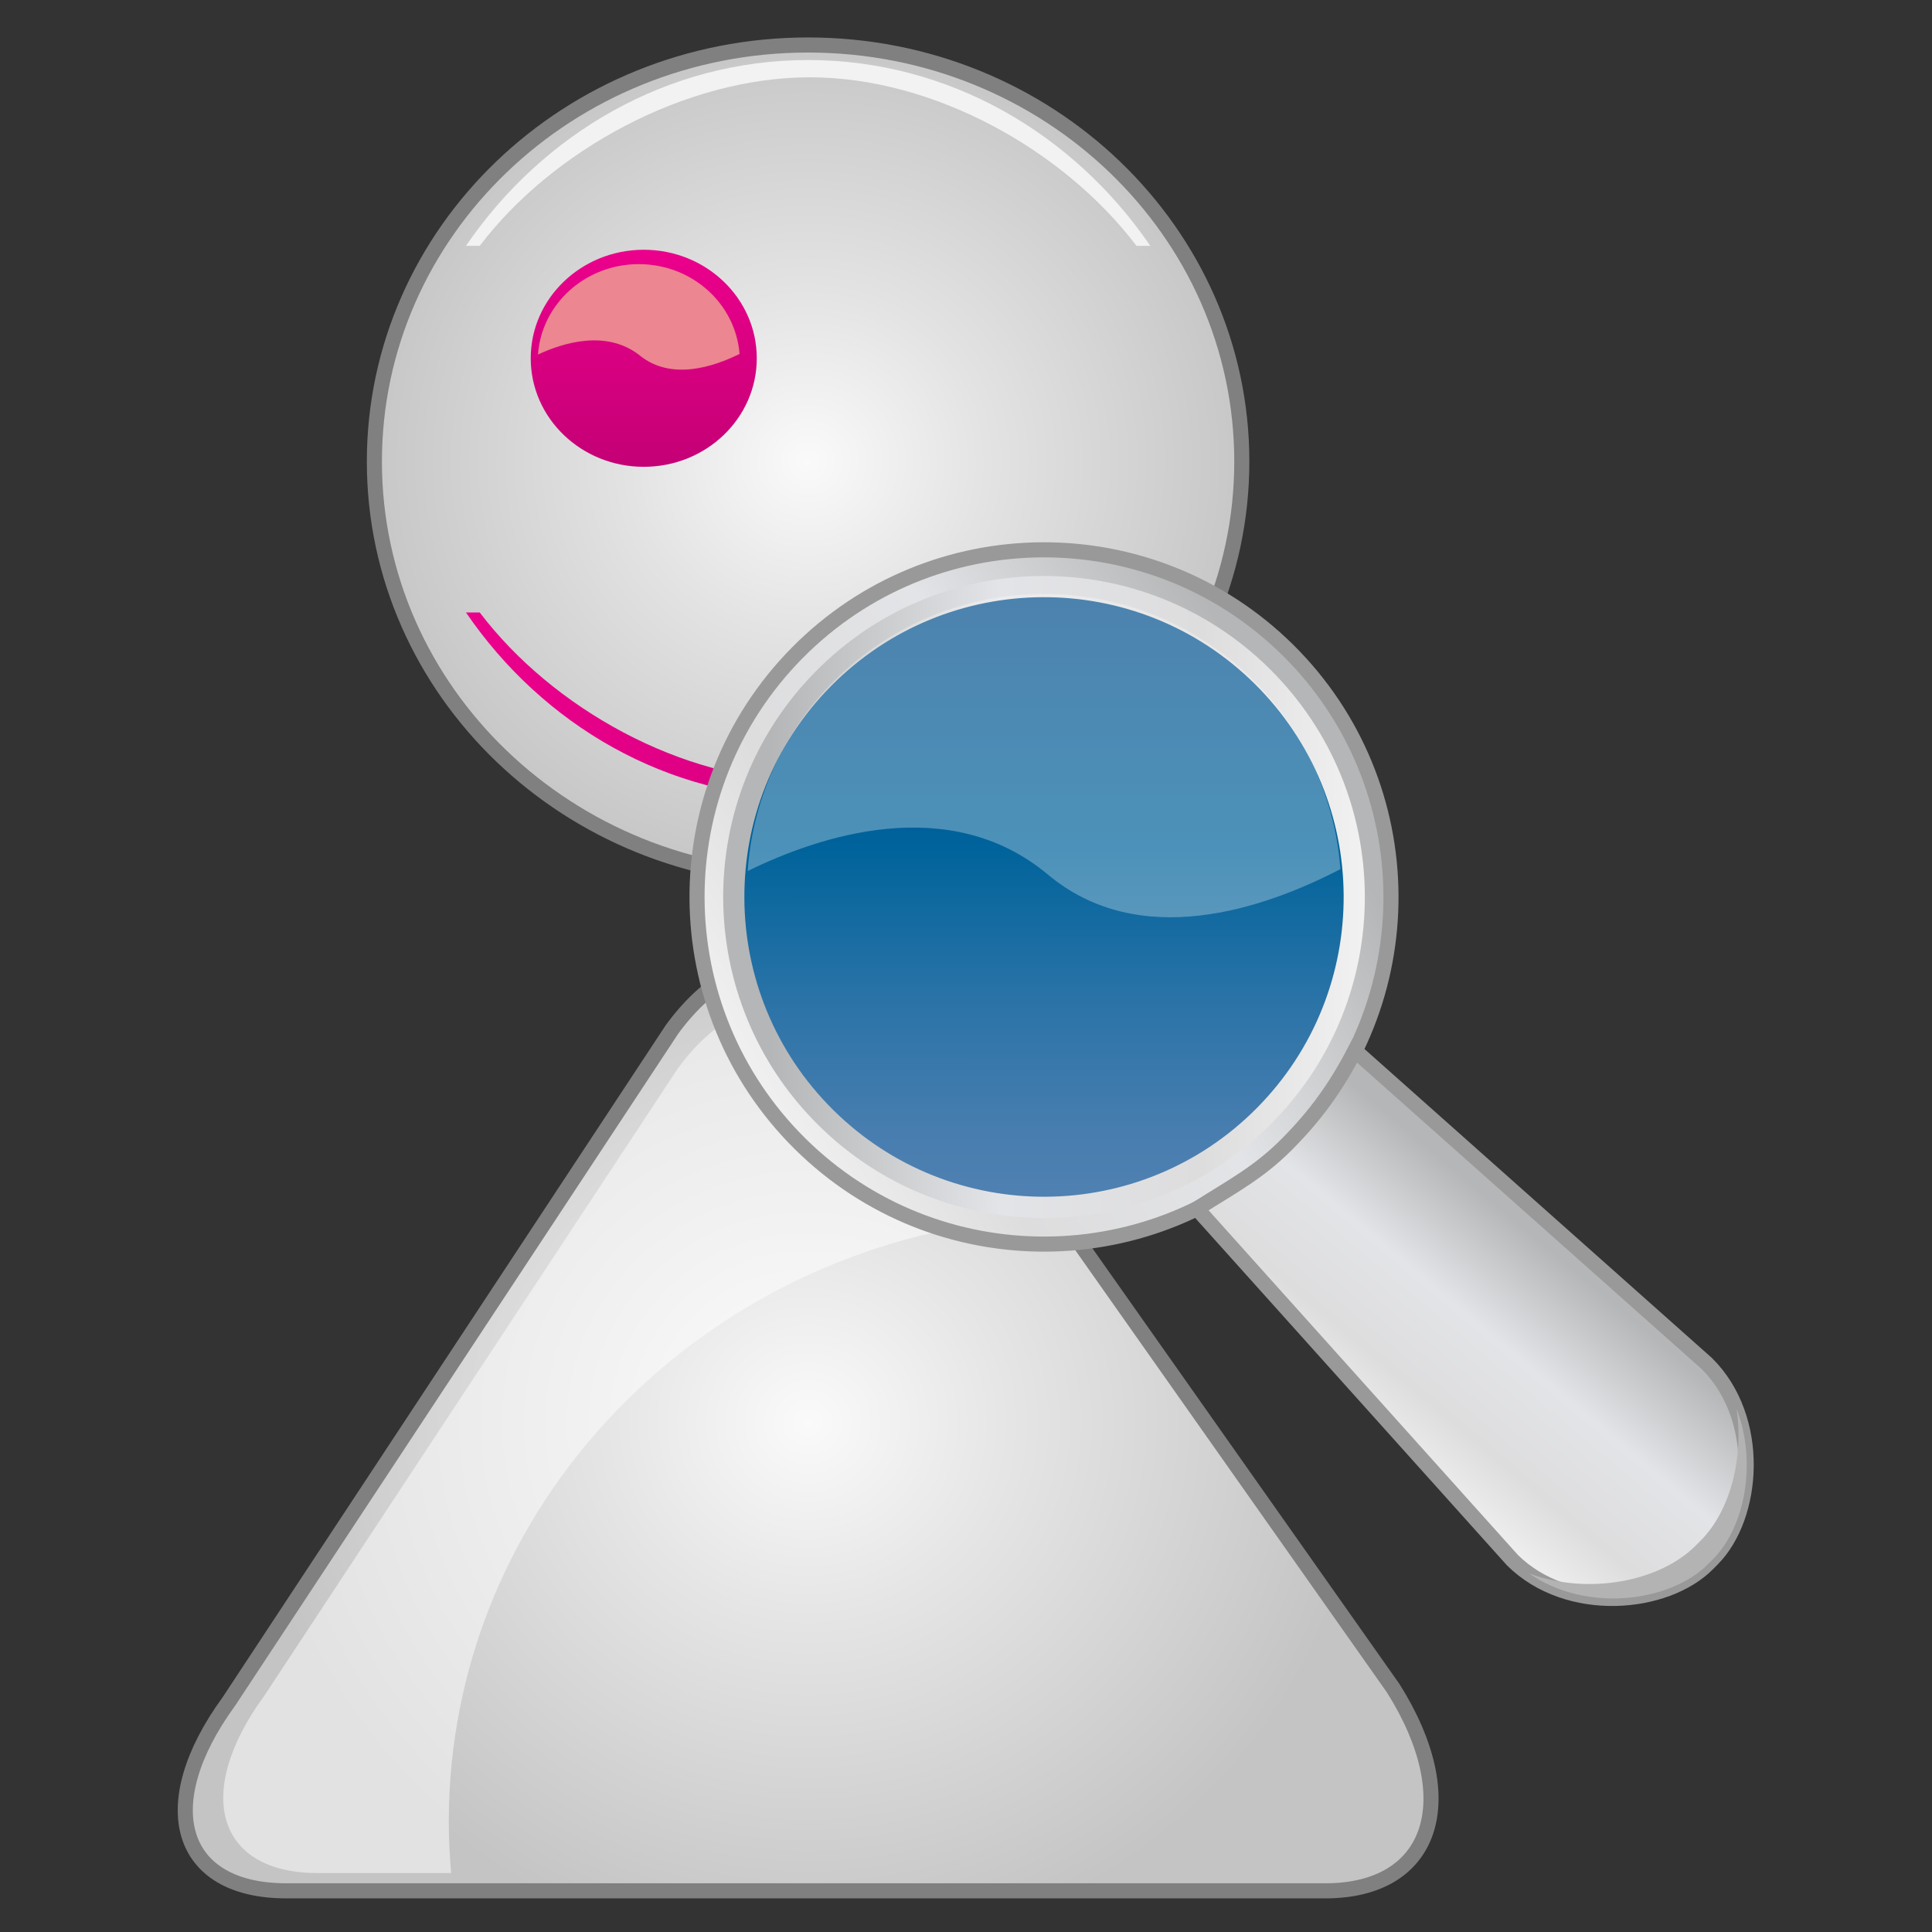 <?xml version="1.0" encoding="utf-8"?>
<!-- Generator: Adobe Illustrator 13.0.0, SVG Export Plug-In . SVG Version: 6.00 Build 14948)  -->
<!DOCTYPE svg PUBLIC "-//W3C//DTD SVG 1.1//EN" "http://www.w3.org/Graphics/SVG/1.1/DTD/svg11.dtd">
<svg version="1.1" id="Layer_1" xmlns="http://www.w3.org/2000/svg" xmlns:xlink="http://www.w3.org/1999/xlink" x="0px" y="0px"
	 width="128px" height="128px" viewBox="0 0 128 128" enable-background="new 0 0 128 128" xml:space="preserve">
<rect x="0" y="0" width="128" height="128" fill="#333333" stroke="none"/>
<g>
	<g>
		
			<radialGradient id="SVGID_1_" cx="-183.926" cy="-157.445" r="30.058" gradientTransform="matrix(1.233 0 0 -1.183 280.304 -92.005)" gradientUnits="userSpaceOnUse">
			<stop  offset="0" style="stop-color:#FAFAFA"/>
			<stop  offset="0.363" style="stop-color:#E5E5E5"/>
			<stop  offset="1" style="stop-color:#C4C4C4"/>
		</radialGradient>
		<path fill="url(#SVGID_1_)" stroke="#808080" d="M62.159,69.075l30.139,42.767c4.659,7.387,2.644,13.43-4.485,13.43H18.965
			c-7.124,0-8.834-5.648-3.795-12.553l29.354-44.521C49.562,61.294,57.499,61.689,62.159,69.075L62.159,69.075z"/>
		
			<radialGradient id="SVGID_2_" cx="-183.929" cy="-103.61" r="23.316" gradientTransform="matrix(1.233 0 0 -1.183 280.304 -92.005)" gradientUnits="userSpaceOnUse">
			<stop  offset="0" style="stop-color:#FAFAFA"/>
			<stop  offset="0.414" style="stop-color:#E3E3E3"/>
			<stop  offset="1" style="stop-color:#C7C7C7"/>
		</radialGradient>
		<path fill="url(#SVGID_2_)" stroke="#808080" d="M24.804,30.578c0-15.243,12.867-27.597,28.736-27.597
			s28.733,12.354,28.733,27.597c0,15.24-12.864,27.595-28.733,27.595S24.804,45.818,24.804,30.578L24.804,30.578z"/>
		
			<linearGradient id="SVGID_3_" gradientUnits="userSpaceOnUse" x1="-246.625" y1="135.287" x2="-246.625" y2="120.907" gradientTransform="matrix(1 0 0 -1 289.275 151.834)">
			<stop  offset="0" style="stop-color:#EC008C"/>
			<stop  offset="1" style="stop-color:#C40075"/>
		</linearGradient>
		<path fill="url(#SVGID_3_)" d="M35.162,23.737c0-3.971,3.355-7.19,7.488-7.19c4.136,0,7.488,3.22,7.488,7.19
			c0,3.974-3.353,7.19-7.488,7.19C38.517,30.928,35.162,27.711,35.162,23.737L35.162,23.737z"/>
		<path fill="#EC8690" d="M42.409,23.568c2.062,1.654,4.851,0.745,6.588-0.119c-0.258-3.327-3.146-5.95-6.676-5.95
			c-3.546,0-6.444,2.645-6.678,5.99C37.25,22.733,40.191,21.787,42.409,23.568z"/>
		<path fill="#F2F2F2" d="M31.785,16.287c4.8-6.322,13.622-11.166,21.869-11.166c8.245,0,16.841,4.844,21.64,11.166h0.914
			C71.122,8.846,62.87,3.978,53.541,3.978c-9.327,0-17.582,4.868-22.668,12.31L31.785,16.287L31.785,16.287z"/>
		
			<linearGradient id="SVGID_4_" gradientUnits="userSpaceOnUse" x1="-258.403" y1="105.102" x2="-213.068" y2="105.102" gradientTransform="matrix(1 0 0 -1 289.275 151.834)">
			<stop  offset="0" style="stop-color:#EC008C"/>
			<stop  offset="1" style="stop-color:#C40075"/>
		</linearGradient>
		<path fill="url(#SVGID_4_)" d="M75.295,40.579c-4.8,6.321-13.62,11.163-21.868,11.163c-8.247,0-16.843-4.842-21.642-11.163h-0.913
			c5.086,7.44,13.341,12.307,22.667,12.307c9.33,0,17.583-4.866,22.668-12.307H75.295z"/>
		<path opacity="0.5" fill="#FFFFFF" enable-background="new    " d="M29.733,120.707c0-20.967,16.75-38.172,38.109-39.982
			L61.4,71.583c-4.355-6.899-11.771-7.271-16.479-0.815l-27.424,41.598c-4.709,6.449-3.114,11.729,3.545,11.729h8.85
			C29.794,122.975,29.733,121.85,29.733,120.707z"/>
	</g>
	<g>
		
			<linearGradient id="SVGID_5_" gradientUnits="userSpaceOnUse" x1="-211.849" y1="1720.742" x2="-167.836" y2="1695.663" gradientTransform="matrix(0.908 -0.005 0.005 0.908 232.795 -1492.42)">
			<stop  offset="0" style="stop-color:#F1F1F1"/>
			<stop  offset="0.248" style="stop-color:#DDDDDE"/>
			<stop  offset="0.564" style="stop-color:#E3E4E7"/>
			<stop  offset="0.921" style="stop-color:#B5B6B7"/>
		</linearGradient>
		<path fill="url(#SVGID_5_)" stroke="#999999" stroke-miterlimit="3.864" d="M53.008,75.779
			c-9.03-8.934-9.113-23.493-0.188-32.526c8.925-9.03,23.479-9.112,32.509-0.181c9.028,8.936,9.114,23.497,0.188,32.526
			C76.593,84.629,62.04,84.713,53.008,75.779L53.008,75.779z"/>
		
			<linearGradient id="SVGID_6_" gradientUnits="userSpaceOnUse" x1="-166.439" y1="1708.35" x2="-213.266" y2="1708.086" gradientTransform="matrix(0.908 -0.005 0.005 0.908 232.795 -1492.42)">
			<stop  offset="0" style="stop-color:#F1F1F1"/>
			<stop  offset="0.248" style="stop-color:#DDDDDE"/>
			<stop  offset="0.564" style="stop-color:#E3E4E7"/>
			<stop  offset="0.921" style="stop-color:#B5B6B7"/>
		</linearGradient>
		<path fill="url(#SVGID_6_)" d="M54.226,74.547c-8.349-8.26-8.427-21.723-0.173-30.074c8.252-8.35,21.708-8.425,30.058-0.167
			c8.348,8.261,8.428,21.723,0.173,30.074C76.032,82.729,62.577,82.807,54.226,74.547L54.226,74.547z"/>
		
			<linearGradient id="SVGID_7_" gradientUnits="userSpaceOnUse" x1="-189.966" y1="1730.078" x2="-189.72" y2="1686.328" gradientTransform="matrix(0.908 -0.005 0.005 0.908 232.795 -1492.42)">
			<stop  offset="0" style="stop-color:#5081B2"/>
			<stop  offset="0.118" style="stop-color:#477DAF"/>
			<stop  offset="0.314" style="stop-color:#2D74A8"/>
			<stop  offset="0.562" style="stop-color:#04659C"/>
			<stop  offset="0.584" style="stop-color:#00639B"/>
			<stop  offset="1" style="stop-color:#004E8C"/>
		</linearGradient>
		<path fill="url(#SVGID_7_)" d="M55.213,73.548c-7.799-7.714-7.871-20.287-0.162-28.087c7.707-7.8,20.275-7.87,28.074-0.157
			c7.797,7.716,7.871,20.29,0.162,28.088C75.579,81.189,63.012,81.264,55.213,73.548L55.213,73.548z"/>
		
			<linearGradient id="SVGID_8_" gradientUnits="userSpaceOnUse" x1="-164.706" y1="1749.382" x2="-151.036" y2="1733.276" gradientTransform="matrix(0.908 -0.005 0.005 0.908 232.795 -1492.42)">
			<stop  offset="0" style="stop-color:#F1F1F1"/>
			<stop  offset="0.248" style="stop-color:#DDDDDE"/>
			<stop  offset="0.564" style="stop-color:#E3E4E7"/>
			<stop  offset="0.921" style="stop-color:#B5B6B7"/>
		</linearGradient>
		<path fill="url(#SVGID_8_)" stroke="#999999" stroke-miterlimit="3.864" d="M89.766,69.604l23.312,20.731
			c3.68,3.644,3.157,10.144,0.382,12.948l-0.314,0.318c-2.774,2.805-9.265,3.402-12.943-0.236L79.303,80.078
			c2.408-1.518,4.141-2.43,5.979-4.291C87.125,73.928,88.477,72.091,89.766,69.604L89.766,69.604z"/>
		<path opacity="0.3" fill="#FFFFFF" enable-background="new    " d="M69.43,57.946c6.065,5.069,14.271,2.285,19.375-0.364
			c-0.752-10.191-9.248-18.231-19.631-18.231c-10.421,0-18.949,8.102-19.636,18.356C54.264,55.389,62.905,52.484,69.43,57.946z"/>
		<path fill="#B3B3B3" d="M115.05,93.336c0.493,3.326-0.452,6.788-2.347,8.702l-0.352,0.354c-2.353,2.377-7.101,3.323-11.041,1.852
			c3.762,2.629,9.353,1.916,11.875-0.637l0.315-0.317C115.618,101.15,116.417,96.867,115.05,93.336z"/>
	</g>
</g>
</svg>
